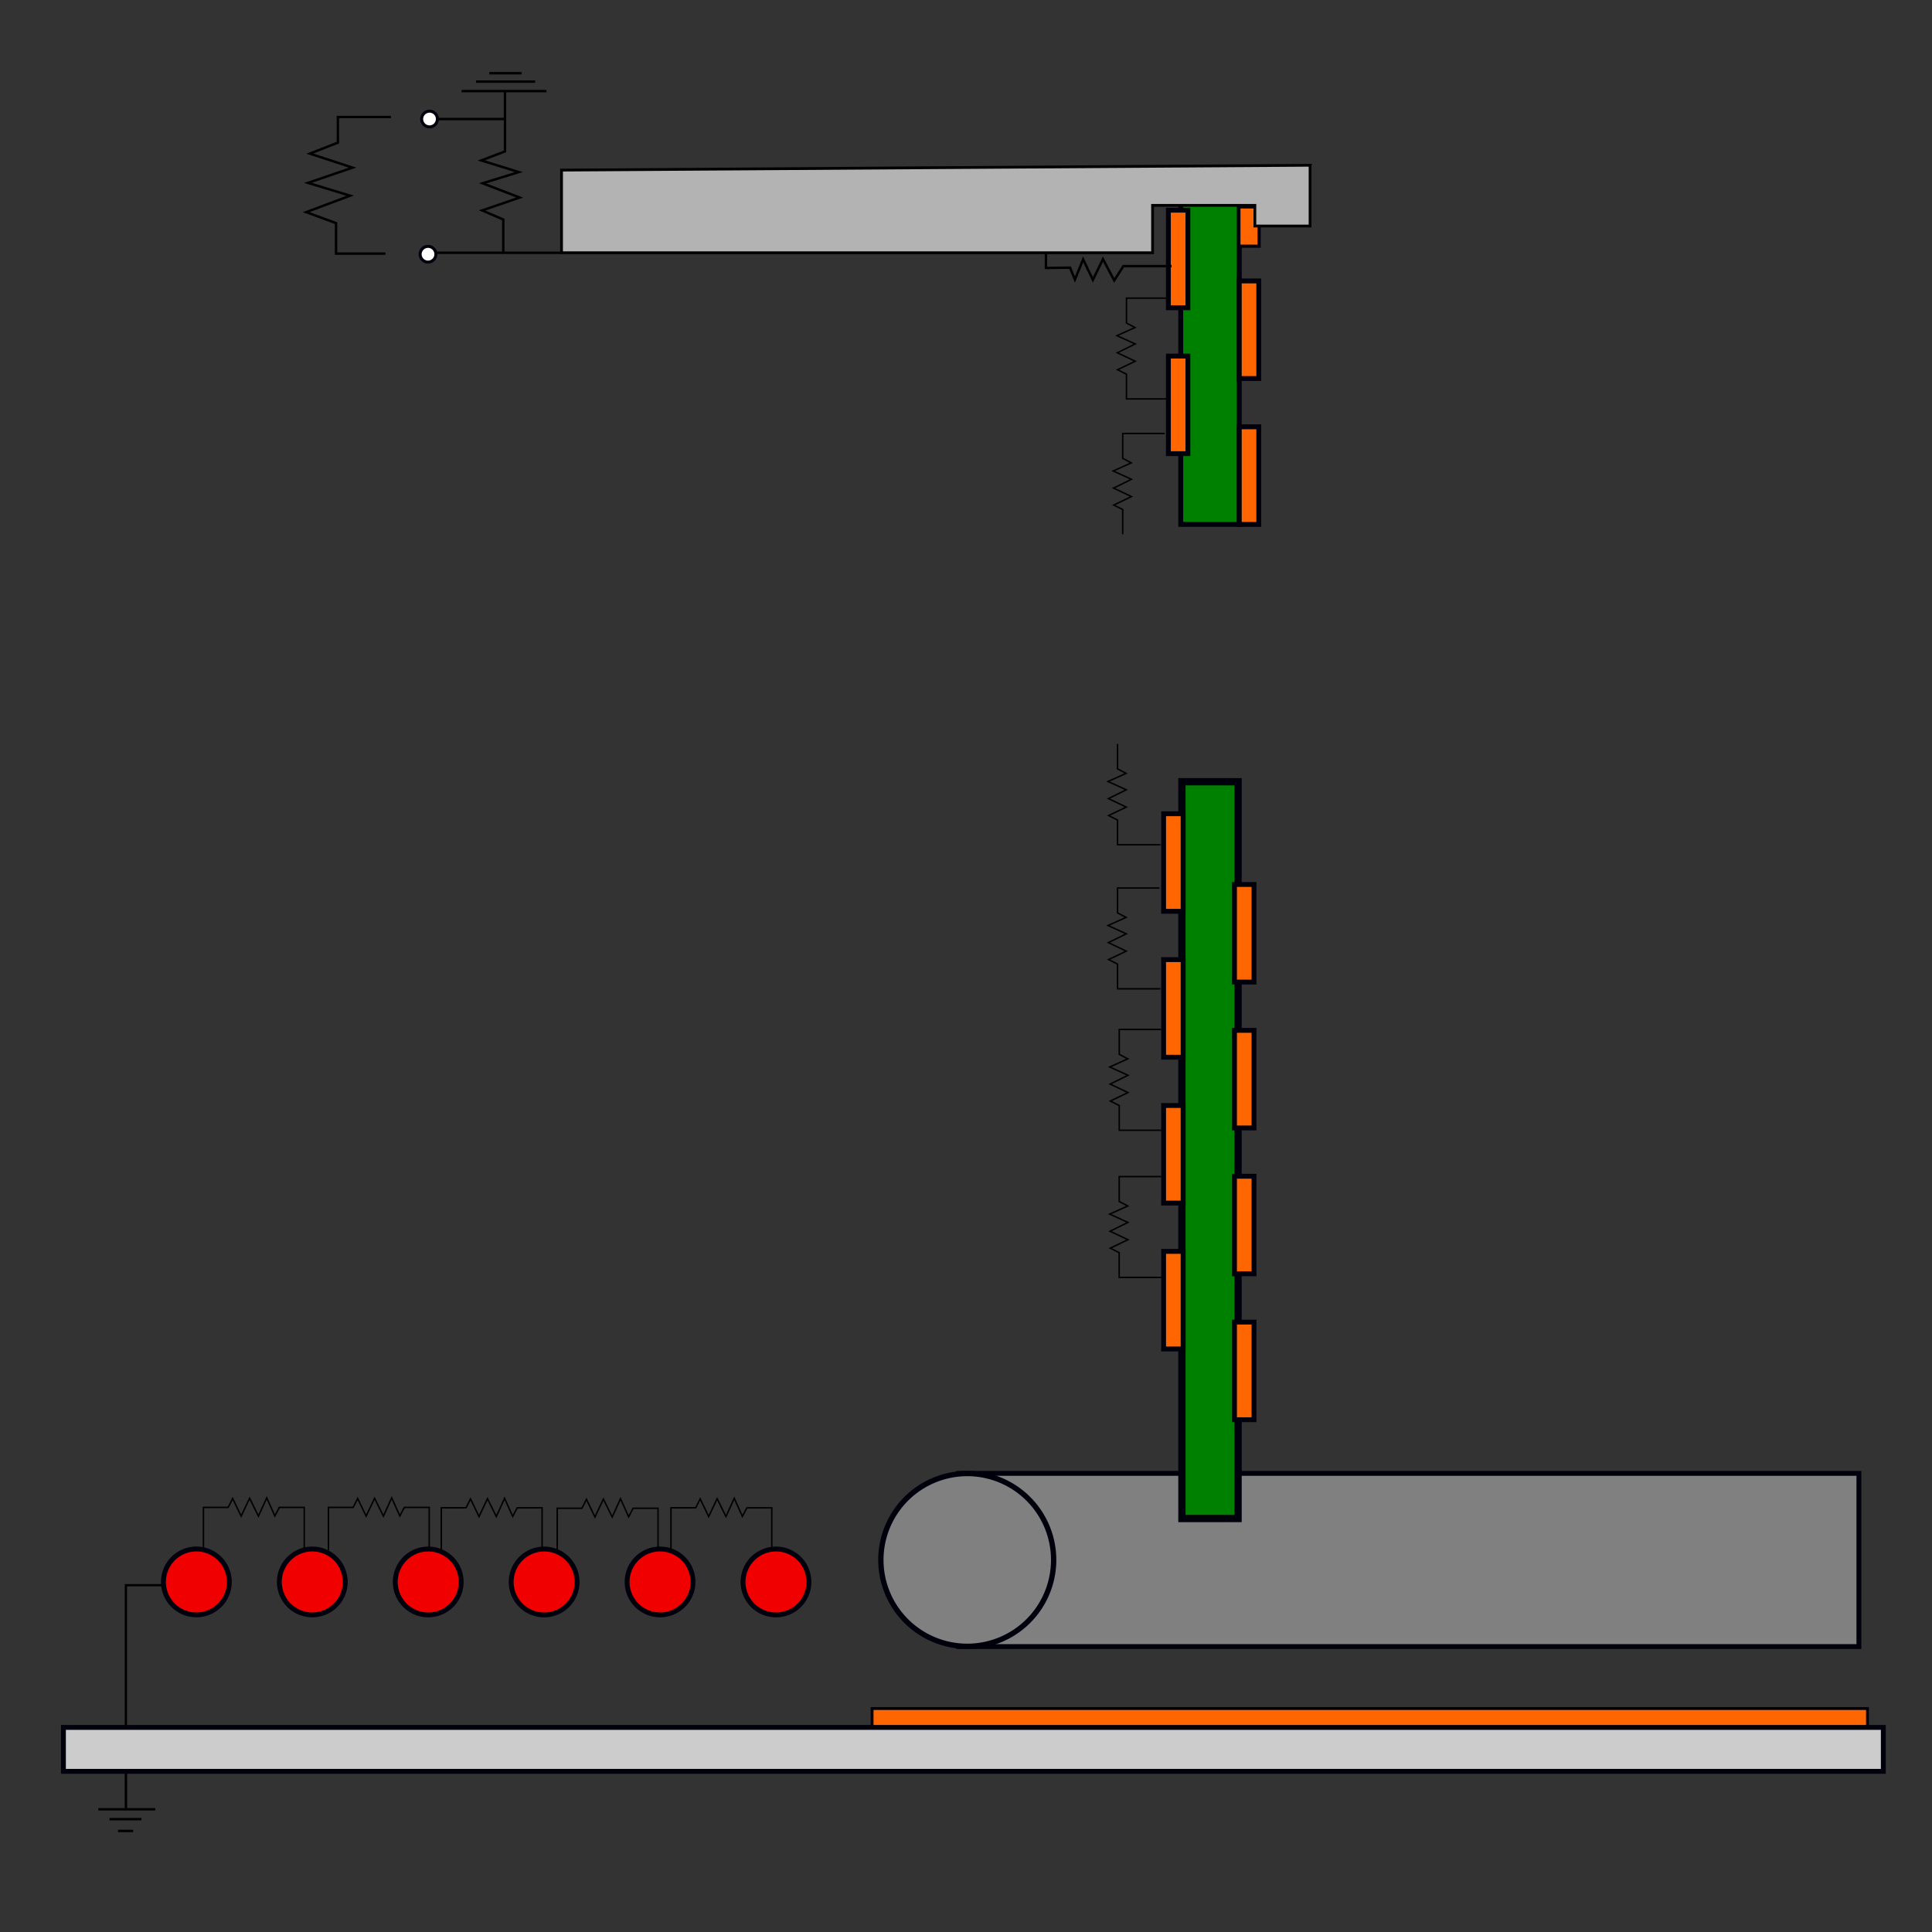 <?xml version="1.0" encoding="UTF-8" standalone="no"?>
<!-- Created with Inkscape (http://www.inkscape.org/) -->

<svg
   xmlns:dc="http://purl.org/dc/elements/1.1/"
   xmlns:cc="http://creativecommons.org/ns#"
   xmlns:rdf="http://www.w3.org/1999/02/22-rdf-syntax-ns#"
   xmlns:svg="http://www.w3.org/2000/svg"
   xmlns="http://www.w3.org/2000/svg"
   xmlns:sodipodi="http://sodipodi.sourceforge.net/DTD/sodipodi-0.dtd"
   xmlns:inkscape="http://www.inkscape.org/namespaces/inkscape"
   width="800"
   height="800"
   viewBox="0 0 211.667 211.667"
   version="1.1"
   id="svg8"
   inkscape:version="0.92.4 (33fec40, 2019-01-16)"
   sodipodi:docname="cartoon_fc.svg">
  <rect x="0" y="0" width="211.667" height="211.667" fill="#333333" stroke="none"/>
  <defs
     id="defs2" />
  <sodipodi:namedview
     id="base"
     pagecolor="#ffffff"
     bordercolor="#666666"
     borderopacity="1.0"
     inkscape:pageopacity="0.0"
     inkscape:pageshadow="2"
     inkscape:zoom="0.98994949"
     inkscape:cx="192.99281"
     inkscape:cy="380.61829"
     inkscape:document-units="mm"
     inkscape:current-layer="layer1"
     showgrid="false"
     units="px"
     inkscape:window-width="1920"
     inkscape:window-height="1016"
     inkscape:window-x="0"
     inkscape:window-y="27"
     inkscape:window-maximized="1" />
  <g
     inkscape:label="Layer 1"
     inkscape:groupmode="layer"
     id="layer1"
     transform="translate(0,-85.333)">
    <path
       style="opacity:1;fill:#f10000;fill-opacity:1;stroke:#00000d;stroke-width:0.533;stroke-miterlimit:4;stroke-dasharray:none;stroke-dashoffset:0;stroke-opacity:1"
       id="path4747"
       sodipodi:type="arc"
       sodipodi:cx="21.515196"
       sodipodi:cy="258.64682"
       sodipodi:rx="3.6081386"
       sodipodi:ry="3.6081386"
       sodipodi:start="3.0386182"
       sodipodi:end="3.0381644"
       sodipodi:open="true"
       d="m 17.926,259.018 a 3.608,3.608 0 0 1 3.218,-3.96 3.608,3.608 0 0 1 3.96,3.217 3.608,3.608 0 0 1 -3.217,3.961 3.608,3.608 0 0 1 -3.961,-3.216" />
    <path
       style="opacity:1;fill:#f10000;fill-opacity:1;stroke:#00000d;stroke-width:0.533;stroke-miterlimit:4;stroke-dasharray:none;stroke-dashoffset:0;stroke-opacity:1"
       id="path4747-3"
       sodipodi:type="arc"
       sodipodi:cx="34.215374"
       sodipodi:cy="258.64844"
       sodipodi:rx="3.6081386"
       sodipodi:ry="3.6081386"
       sodipodi:start="3.0386182"
       sodipodi:end="3.0381644"
       sodipodi:open="true"
       d="m 30.626,259.019 a 3.608,3.608 0 0 1 3.218,-3.96 3.608,3.608 0 0 1 3.96,3.217 3.608,3.608 0 0 1 -3.217,3.961 3.608,3.608 0 0 1 -3.961,-3.216" />
    <rect
       style="opacity:1;fill:#808080;fill-opacity:1;stroke:#00000d;stroke-width:0.533;stroke-miterlimit:4;stroke-dasharray:none;stroke-dashoffset:0;stroke-opacity:1"
       id="rect4806"
       width="98.622"
       height="18.976"
       x="105.037"
       y="246.753" />
    <path
       style="opacity:1;fill:#808080;fill-opacity:1;stroke:#00000d;stroke-width:0.581;stroke-miterlimit:4;stroke-dasharray:none;stroke-dashoffset:0;stroke-opacity:1"
       id="path4808"
       sodipodi:type="arc"
       sodipodi:cx="105.97237"
       sodipodi:cy="256.23599"
       sodipodi:rx="9.4641466"
       sodipodi:ry="9.4641466"
       sodipodi:start="3.0386182"
       sodipodi:end="3.0381644"
       sodipodi:open="true"
       d="m 96.558,257.209 a 9.464,9.464 0 0 1 8.44,-10.387 9.464,9.464 0 0 1 10.388,8.439 9.464,9.464 0 0 1 -8.438,10.389 9.464,9.464 0 0 1 -10.39,-8.437" />
    <rect
       style="opacity:1;fill:#008000;fill-opacity:1;stroke:#00000d;stroke-width:0.537;stroke-miterlimit:4;stroke-dasharray:none;stroke-dashoffset:0;stroke-opacity:1"
       id="rect4810"
       width="6.411"
       height="35.276"
       x="129.36"
       y="107.508" />
    <rect
       style="opacity:1;fill:#008000;fill-opacity:1;stroke:#00000d;stroke-width:0.796;stroke-miterlimit:4;stroke-dasharray:none;stroke-dashoffset:0;stroke-opacity:1"
       id="rect4810-5"
       width="6.152"
       height="80.72"
       x="129.49"
       y="170.98" />
    <rect
       style="opacity:1;fill:#ff6600;fill-opacity:1;stroke:#00000d;stroke-width:0.533;stroke-miterlimit:4;stroke-dasharray:none;stroke-dashoffset:0;stroke-opacity:1"
       id="rect4827"
       width="2.138"
       height="10.691"
       x="135.249"
       y="230.183" />
    <rect
       style="opacity:1;fill:#ff6600;fill-opacity:1;stroke:#00000d;stroke-width:0.533;stroke-miterlimit:4;stroke-dasharray:none;stroke-dashoffset:0;stroke-opacity:1"
       id="rect4827-6"
       width="2.138"
       height="10.691"
       x="127.482"
       y="222.432" />
    <rect
       style="opacity:1;fill:#ff6600;fill-opacity:1;stroke:#00000d;stroke-width:0.533;stroke-miterlimit:4;stroke-dasharray:none;stroke-dashoffset:0;stroke-opacity:1"
       id="rect4827-3"
       width="2.138"
       height="10.691"
       x="135.249"
       y="214.2" />
    <rect
       style="opacity:1;fill:#ff6600;fill-opacity:1;stroke:#00000d;stroke-width:0.533;stroke-miterlimit:4;stroke-dasharray:none;stroke-dashoffset:0;stroke-opacity:1"
       id="rect4827-6-6"
       width="2.138"
       height="10.691"
       x="127.482"
       y="206.449" />
    <rect
       style="opacity:1;fill:#ff6600;fill-opacity:1;stroke:#00000d;stroke-width:0.533;stroke-miterlimit:4;stroke-dasharray:none;stroke-dashoffset:0;stroke-opacity:1"
       id="rect4827-3-0"
       width="2.138"
       height="10.691"
       x="135.249"
       y="198.218" />
    <rect
       style="opacity:1;fill:#ff6600;fill-opacity:1;stroke:#00000d;stroke-width:0.533;stroke-miterlimit:4;stroke-dasharray:none;stroke-dashoffset:0;stroke-opacity:1"
       id="rect4827-6-6-6"
       width="2.138"
       height="10.691"
       x="127.482"
       y="190.467" />
    <rect
       style="opacity:1;fill:#ff6600;fill-opacity:1;stroke:#00000d;stroke-width:0.533;stroke-miterlimit:4;stroke-dasharray:none;stroke-dashoffset:0;stroke-opacity:1"
       id="rect4827-3-0-2"
       width="2.138"
       height="10.691"
       x="135.249"
       y="182.235" />
    <rect
       style="opacity:1;fill:#ff6600;fill-opacity:1;stroke:#00000d;stroke-width:0.533;stroke-miterlimit:4;stroke-dasharray:none;stroke-dashoffset:0;stroke-opacity:1"
       id="rect4827-6-6-6-6"
       width="2.138"
       height="10.691"
       x="127.482"
       y="174.485" />
    <rect
       style="opacity:1;fill:#ff6600;fill-opacity:1;stroke:#00000d;stroke-width:0.533;stroke-miterlimit:4;stroke-dasharray:none;stroke-dashoffset:0;stroke-opacity:1"
       id="rect4827-3-0-2-1"
       width="2.138"
       height="10.691"
       x="135.773"
       y="132.095" />
    <rect
       style="opacity:1;fill:#ff6600;fill-opacity:1;stroke:#00000d;stroke-width:0.533;stroke-miterlimit:4;stroke-dasharray:none;stroke-dashoffset:0;stroke-opacity:1"
       id="rect4827-6-6-6-6-8"
       width="2.138"
       height="10.691"
       x="128.006"
       y="124.344" />
    <rect
       style="opacity:1;fill:#ff6600;fill-opacity:1;stroke:#00000d;stroke-width:0.533;stroke-miterlimit:4;stroke-dasharray:none;stroke-dashoffset:0;stroke-opacity:1"
       id="rect4827-3-0-2-1-7"
       width="2.138"
       height="10.691"
       x="135.773"
       y="116.112" />
    <rect
       style="opacity:1;fill:#ff6600;fill-opacity:1;stroke:#00000d;stroke-width:0.533;stroke-miterlimit:4;stroke-dasharray:none;stroke-dashoffset:0;stroke-opacity:1"
       id="rect4827-6-6-6-6-8-9"
       width="2.138"
       height="10.691"
       x="128.006"
       y="108.361" />
    <rect
       style="opacity:1;fill:#ff6600;fill-opacity:1;stroke:#00000d;stroke-width:0.345;stroke-miterlimit:4;stroke-dasharray:none;stroke-dashoffset:0;stroke-opacity:1"
       id="rect4827-3-0-2-1-7-2"
       width="2.218"
       height="4.305"
       x="135.733"
       y="108.001" />
    <rect
       style="opacity:1;fill:#ff6600;fill-opacity:1;stroke:#00000d;stroke-width:0.312;stroke-miterlimit:4;stroke-dasharray:none;stroke-dashoffset:0;stroke-opacity:1"
       id="rect5003"
       width="109.053"
       height="2.328"
       x="95.545"
       y="272.516" />
    <rect
       style="opacity:1;fill:#cccccc;fill-opacity:1;stroke:#00000d;stroke-width:0.533;stroke-miterlimit:4;stroke-dasharray:none;stroke-dashoffset:0;stroke-opacity:1"
       id="rect5005"
       width="199.383"
       height="4.811"
       x="6.949"
       y="274.587" />
    <path
       style="fill:none;stroke:#000000;stroke-width:0.161px;stroke-linecap:butt;stroke-linejoin:miter;stroke-opacity:1"
       d="m 22.29,255.181 v -4.701 h 2.709 l 0.493,-0.979 0.928,1.937 0.928,-1.959 0.966,1.959 0.909,-2.002 0.89,1.981 0.493,-0.936 h 2.728 v 4.592"
       id="path5036"
       inkscape:connector-curvature="0" />
    <path
       style="fill:none;stroke:#000000;stroke-width:0.161px;stroke-linecap:butt;stroke-linejoin:miter;stroke-opacity:1"
       d="m 35.981,255.181 v -4.701 h 2.709 l 0.493,-0.979 0.928,1.937 0.928,-1.959 0.966,1.959 0.909,-2.002 0.89,1.981 0.493,-0.936 h 2.728 v 4.592"
       id="path5036-0"
       inkscape:connector-curvature="0" />
    <path
       style="opacity:1;fill:#f10000;fill-opacity:1;stroke:#00000d;stroke-width:0.533;stroke-miterlimit:4;stroke-dasharray:none;stroke-dashoffset:0;stroke-opacity:1"
       id="path4747-2"
       sodipodi:type="arc"
       sodipodi:cx="46.915554"
       sodipodi:cy="258.65005"
       sodipodi:rx="3.6081386"
       sodipodi:ry="3.6081386"
       sodipodi:start="3.0386182"
       sodipodi:end="3.0381644"
       sodipodi:open="true"
       d="m 43.327,259.021 a 3.608,3.608 0 0 1 3.218,-3.96 3.608,3.608 0 0 1 3.96,3.217 3.608,3.608 0 0 1 -3.217,3.961 3.608,3.608 0 0 1 -3.961,-3.216" />
    <path
       style="opacity:1;fill:#f10000;fill-opacity:1;stroke:#00000d;stroke-width:0.533;stroke-miterlimit:4;stroke-dasharray:none;stroke-dashoffset:0;stroke-opacity:1"
       id="path4747-3-3"
       sodipodi:type="arc"
       sodipodi:cx="59.61573"
       sodipodi:cy="258.65167"
       sodipodi:rx="3.6081386"
       sodipodi:ry="3.6081386"
       sodipodi:start="3.0386182"
       sodipodi:end="3.0381644"
       sodipodi:open="true"
       d="m 56.027,259.023 a 3.608,3.608 0 0 1 3.218,-3.96 3.608,3.608 0 0 1 3.96,3.217 3.608,3.608 0 0 1 -3.217,3.961 3.608,3.608 0 0 1 -3.961,-3.216" />
    <path
       style="opacity:1;fill:#f10000;fill-opacity:1;stroke:#00000d;stroke-width:0.533;stroke-miterlimit:4;stroke-dasharray:none;stroke-dashoffset:0;stroke-opacity:1"
       id="path4747-2-7"
       sodipodi:type="arc"
       sodipodi:cx="72.315407"
       sodipodi:cy="258.64844"
       sodipodi:rx="3.6081386"
       sodipodi:ry="3.6081386"
       sodipodi:start="3.0386182"
       sodipodi:end="3.0381644"
       sodipodi:open="true"
       d="m 68.726,259.019 a 3.608,3.608 0 0 1 3.218,-3.96 3.608,3.608 0 0 1 3.96,3.217 3.608,3.608 0 0 1 -3.217,3.961 3.608,3.608 0 0 1 -3.961,-3.216" />
    <path
       style="opacity:1;fill:#f10000;fill-opacity:1;stroke:#00000d;stroke-width:0.533;stroke-miterlimit:4;stroke-dasharray:none;stroke-dashoffset:0;stroke-opacity:1"
       id="path4747-3-3-5"
       sodipodi:type="arc"
       sodipodi:cx="85.015579"
       sodipodi:cy="258.65005"
       sodipodi:rx="3.6081386"
       sodipodi:ry="3.6081386"
       sodipodi:start="3.0386182"
       sodipodi:end="3.0381644"
       sodipodi:open="true"
       d="m 81.427,259.021 a 3.608,3.608 0 0 1 3.218,-3.96 3.608,3.608 0 0 1 3.96,3.217 3.608,3.608 0 0 1 -3.217,3.961 3.608,3.608 0 0 1 -3.961,-3.216" />
    <path
       style="fill:none;stroke:#000000;stroke-width:0.161px;stroke-linecap:butt;stroke-linejoin:miter;stroke-opacity:1"
       d="m 48.349,255.228 v -4.701 h 2.709 l 0.493,-0.979 0.928,1.937 0.928,-1.959 0.966,1.959 0.909,-2.002 0.89,1.981 0.493,-0.936 h 2.728 v 4.592"
       id="path5036-0-9"
       inkscape:connector-curvature="0" />
    <path
       style="fill:none;stroke:#000000;stroke-width:0.161px;stroke-linecap:butt;stroke-linejoin:miter;stroke-opacity:1"
       d="m 61.049,255.275 v -4.701 h 2.709 l 0.493,-0.979 0.928,1.937 0.928,-1.959 0.966,1.959 0.909,-2.002 0.89,1.981 0.493,-0.936 h 2.728 v 4.592"
       id="path5036-0-9-2"
       inkscape:connector-curvature="0" />
    <path
       style="fill:none;stroke:#000000;stroke-width:0.161px;stroke-linecap:butt;stroke-linejoin:miter;stroke-opacity:1"
       d="m 73.511,255.228 v -4.701 h 2.709 l 0.493,-0.979 0.928,1.937 0.928,-1.959 0.966,1.959 0.909,-2.002 0.89,1.981 0.493,-0.936 h 2.728 v 4.592"
       id="path5036-0-9-2-2"
       inkscape:connector-curvature="0" />
    <path
       style="fill:none;stroke:#000000;stroke-width:0.161px;stroke-linecap:butt;stroke-linejoin:miter;stroke-opacity:1"
       d="m 127.318,225.282 h -4.701 v -2.709 l -0.979,-0.493 1.937,-0.928 -1.959,-0.928 1.959,-0.966 -2.002,-0.909 1.981,-0.89 -0.936,-0.493 v -2.728 h 4.592"
       id="path5036-0-9-2-2-8"
       inkscape:connector-curvature="0" />
    <path
       style="fill:none;stroke:#000000;stroke-width:0.161px;stroke-linecap:butt;stroke-linejoin:miter;stroke-opacity:1"
       d="m 127.325,209.162 h -4.701 v -2.709 l -0.979,-0.493 1.937,-0.928 -1.959,-0.928 1.959,-0.966 -2.002,-0.909 1.981,-0.89 -0.936,-0.493 v -2.728 h 4.592"
       id="path5036-0-9-2-2-8-9"
       inkscape:connector-curvature="0" />
    <path
       style="fill:none;stroke:#000000;stroke-width:0.161px;stroke-linecap:butt;stroke-linejoin:miter;stroke-opacity:1"
       d="m 127.136,193.665 h -4.701 v -2.709 l -0.979,-0.493 1.937,-0.928 -1.959,-0.928 1.959,-0.966 -2.002,-0.909 1.981,-0.89 -0.936,-0.493 v -2.728 h 4.592"
       id="path5036-0-9-2-2-8-9-7"
       inkscape:connector-curvature="0" />
    <path
       style="fill:none;stroke:#000000;stroke-width:0.161px;stroke-linecap:butt;stroke-linejoin:miter;stroke-opacity:1"
       d="m 128.115,129.039 h -4.701 v -2.709 l -0.979,-0.493 1.937,-0.928 -1.959,-0.928 1.959,-0.966 -2.002,-0.909 1.981,-0.89 -0.936,-0.493 v -2.728 h 4.592"
       id="path5036-0-9-2-2-8-9-7-3"
       inkscape:connector-curvature="0" />
    <path
       style="fill:none;stroke:#000000;stroke-width:0.161px;stroke-linecap:butt;stroke-linejoin:miter;stroke-opacity:1"
       d="m 123.002,143.867 v 0 -2.709 l -0.979,-0.493 1.937,-0.928 -1.959,-0.928 1.959,-0.966 -2.002,-0.909 1.981,-0.89 -0.936,-0.493 v -2.728 h 4.592"
       id="path5036-0-9-2-2-8-9-7-3-6"
       inkscape:connector-curvature="0"
       sodipodi:nodetypes="cccccccccccc" />
    <path
       style="fill:none;stroke:#000000;stroke-width:0.161px;stroke-linecap:butt;stroke-linejoin:miter;stroke-opacity:1"
       d="m 127.136,177.885 h -4.701 v -2.709 l -0.979,-0.493 1.937,-0.928 -1.959,-0.928 1.959,-0.966 -2.002,-0.909 1.981,-0.89 -0.936,-0.493 v -2.728 0"
       id="path5036-0-9-2-2-8-9-7-9"
       inkscape:connector-curvature="0"
       sodipodi:nodetypes="cccccccccccc" />
    <path
       style="fill:#b3b3b3;stroke:#000000;stroke-width:0.305px;stroke-linecap:butt;stroke-linejoin:miter;stroke-opacity:1"
       d="m 61.52,103.971 v 9.055 h 64.754 v -5.193 h 11.207 v 2.264 h 6.048 V 103.438 Z"
       id="path5254"
       inkscape:connector-curvature="0" />
    <path
       style="fill:none;stroke:#000000;stroke-width:0.265px;stroke-linecap:butt;stroke-linejoin:miter;stroke-opacity:1"
       d="m 128.356,114.488 h -5.279 l -1.002,1.57 -1.236,-2.339 -1.102,2.272 -1.069,-2.238 -0.902,2.205 -0.535,-1.303 -2.639,0.033 v -1.67"
       id="path5271"
       inkscape:connector-curvature="0" />
    <path
       style="fill:none;stroke:#000000;stroke-width:0.249px;stroke-linecap:butt;stroke-linejoin:miter;stroke-opacity:1"
       d="M 17.93,259.006 H 13.792 v 15.784"
       id="path5311"
       inkscape:connector-curvature="0" />
    <path
       style="fill:none;stroke:#000000;stroke-width:0.265px;stroke-linecap:butt;stroke-linejoin:miter;stroke-opacity:1"
       d="m 13.796,279.448 v 4.063"
       id="path5313"
       inkscape:connector-curvature="0" />
    <path
       style="fill:none;stroke:#000000;stroke-width:0.265px;stroke-linecap:butt;stroke-linejoin:miter;stroke-opacity:1"
       d="m 10.772,283.558 h 6.237"
       id="path5315"
       inkscape:connector-curvature="0" />
    <path
       style="fill:none;stroke:#000000;stroke-width:0.265px;stroke-linecap:butt;stroke-linejoin:miter;stroke-opacity:1"
       d="m 12.001,284.635 h 3.496"
       id="path5317"
       inkscape:connector-curvature="0" />
    <path
       style="fill:none;stroke:#000000;stroke-width:0.265px;stroke-linecap:butt;stroke-linejoin:miter;stroke-opacity:1"
       d="m 12.934,285.928 h 1.654"
       id="path5319"
       inkscape:connector-curvature="0" />
    <path
       style="fill:none;stroke:#000000;stroke-width:0.265px;stroke-linecap:butt;stroke-linejoin:miter;stroke-opacity:1"
       d="m 61.52,113.025 h -6.383 v -3.643 l -2.315,-0.992 4.11,-1.417 -4.063,-1.559 3.969,-1.228 -4.11,-1.276 2.599,-0.992 v -3.544"
       id="path5323"
       inkscape:connector-curvature="0" />
    <path
       style="fill:none;stroke:#000000;stroke-width:0.265px;stroke-linecap:butt;stroke-linejoin:miter;stroke-opacity:1"
       d="M 55.137,113.025 H 47.814"
       id="path5325"
       inkscape:connector-curvature="0" />
    <path
       style="opacity:1;fill:#ffffff;fill-opacity:1;stroke:#00000d;stroke-width:0.329;stroke-miterlimit:4;stroke-dasharray:none;stroke-dashoffset:0;stroke-opacity:1"
       id="path5327"
       sodipodi:type="arc"
       sodipodi:cx="46.892677"
       sodipodi:cy="113.18545"
       sodipodi:rx="0.86088938"
       sodipodi:ry="0.86088938"
       sodipodi:start="3.0386182"
       sodipodi:end="3.0381644"
       sodipodi:open="true"
       d="m 46.036,113.274 a 0.861,0.861 0 0 1 0.768,-0.945 0.861,0.861 0 0 1 0.945,0.768 0.861,0.861 0 0 1 -0.768,0.945 0.861,0.861 0 0 1 -0.945,-0.767" />
    <path
       style="opacity:1;fill:#ffffff;fill-opacity:1;stroke:#00000d;stroke-width:0.329;stroke-miterlimit:4;stroke-dasharray:none;stroke-dashoffset:0;stroke-opacity:1"
       id="path5327-9"
       sodipodi:type="arc"
       sodipodi:cx="47.058037"
       sodipodi:cy="98.373497"
       sodipodi:rx="0.86088938"
       sodipodi:ry="0.86088938"
       sodipodi:start="3.0386182"
       sodipodi:end="3.0381644"
       sodipodi:open="true"
       d="m 46.202,98.462 a 0.861,0.861 0 0 1 0.768,-0.945 0.861,0.861 0 0 1 0.945,0.768 0.861,0.861 0 0 1 -0.768,0.945 0.861,0.861 0 0 1 -0.945,-0.767" />
    <path
       style="fill:none;stroke:#000000;stroke-width:0.265px;stroke-linecap:butt;stroke-linejoin:miter;stroke-opacity:1"
       d="M 55.326,98.373 H 47.814"
       id="path5374"
       inkscape:connector-curvature="0" />
    <path
       style="fill:none;stroke:#000000;stroke-width:0.265px;stroke-linecap:butt;stroke-linejoin:miter;stroke-opacity:1"
       d="m 42.229,113.119 h -5.412 v -3.341 l -3.274,-1.203 4.811,-1.804 -4.61,-1.403 4.878,-1.67 -4.677,-1.537 3.074,-1.203 v -2.806 h 5.813"
       id="path5394"
       inkscape:connector-curvature="0" />
    <path
       style="fill:none;stroke:#000000;stroke-width:0.265px;stroke-linecap:butt;stroke-linejoin:miter;stroke-opacity:1"
       d="M 55.326,98.373 V 95.412"
       id="path5396"
       inkscape:connector-curvature="0" />
    <path
       style="fill:none;stroke:#000000;stroke-width:0.265px;stroke-linecap:butt;stroke-linejoin:miter;stroke-opacity:1"
       d="m 50.564,95.312 h 9.304"
       id="path5398"
       inkscape:connector-curvature="0" />
    <path
       style="fill:none;stroke:#000000;stroke-width:0.265px;stroke-linecap:butt;stroke-linejoin:miter;stroke-opacity:1"
       d="m 52.151,94.276 h 6.481"
       id="path5400"
       inkscape:connector-curvature="0" />
    <path
       style="fill:none;stroke:#000000;stroke-width:0.265px;stroke-linecap:butt;stroke-linejoin:miter;stroke-opacity:1"
       d="m 53.604,93.357 h 3.541"
       id="path5402"
       inkscape:connector-curvature="0" />
  </g>
</svg>
